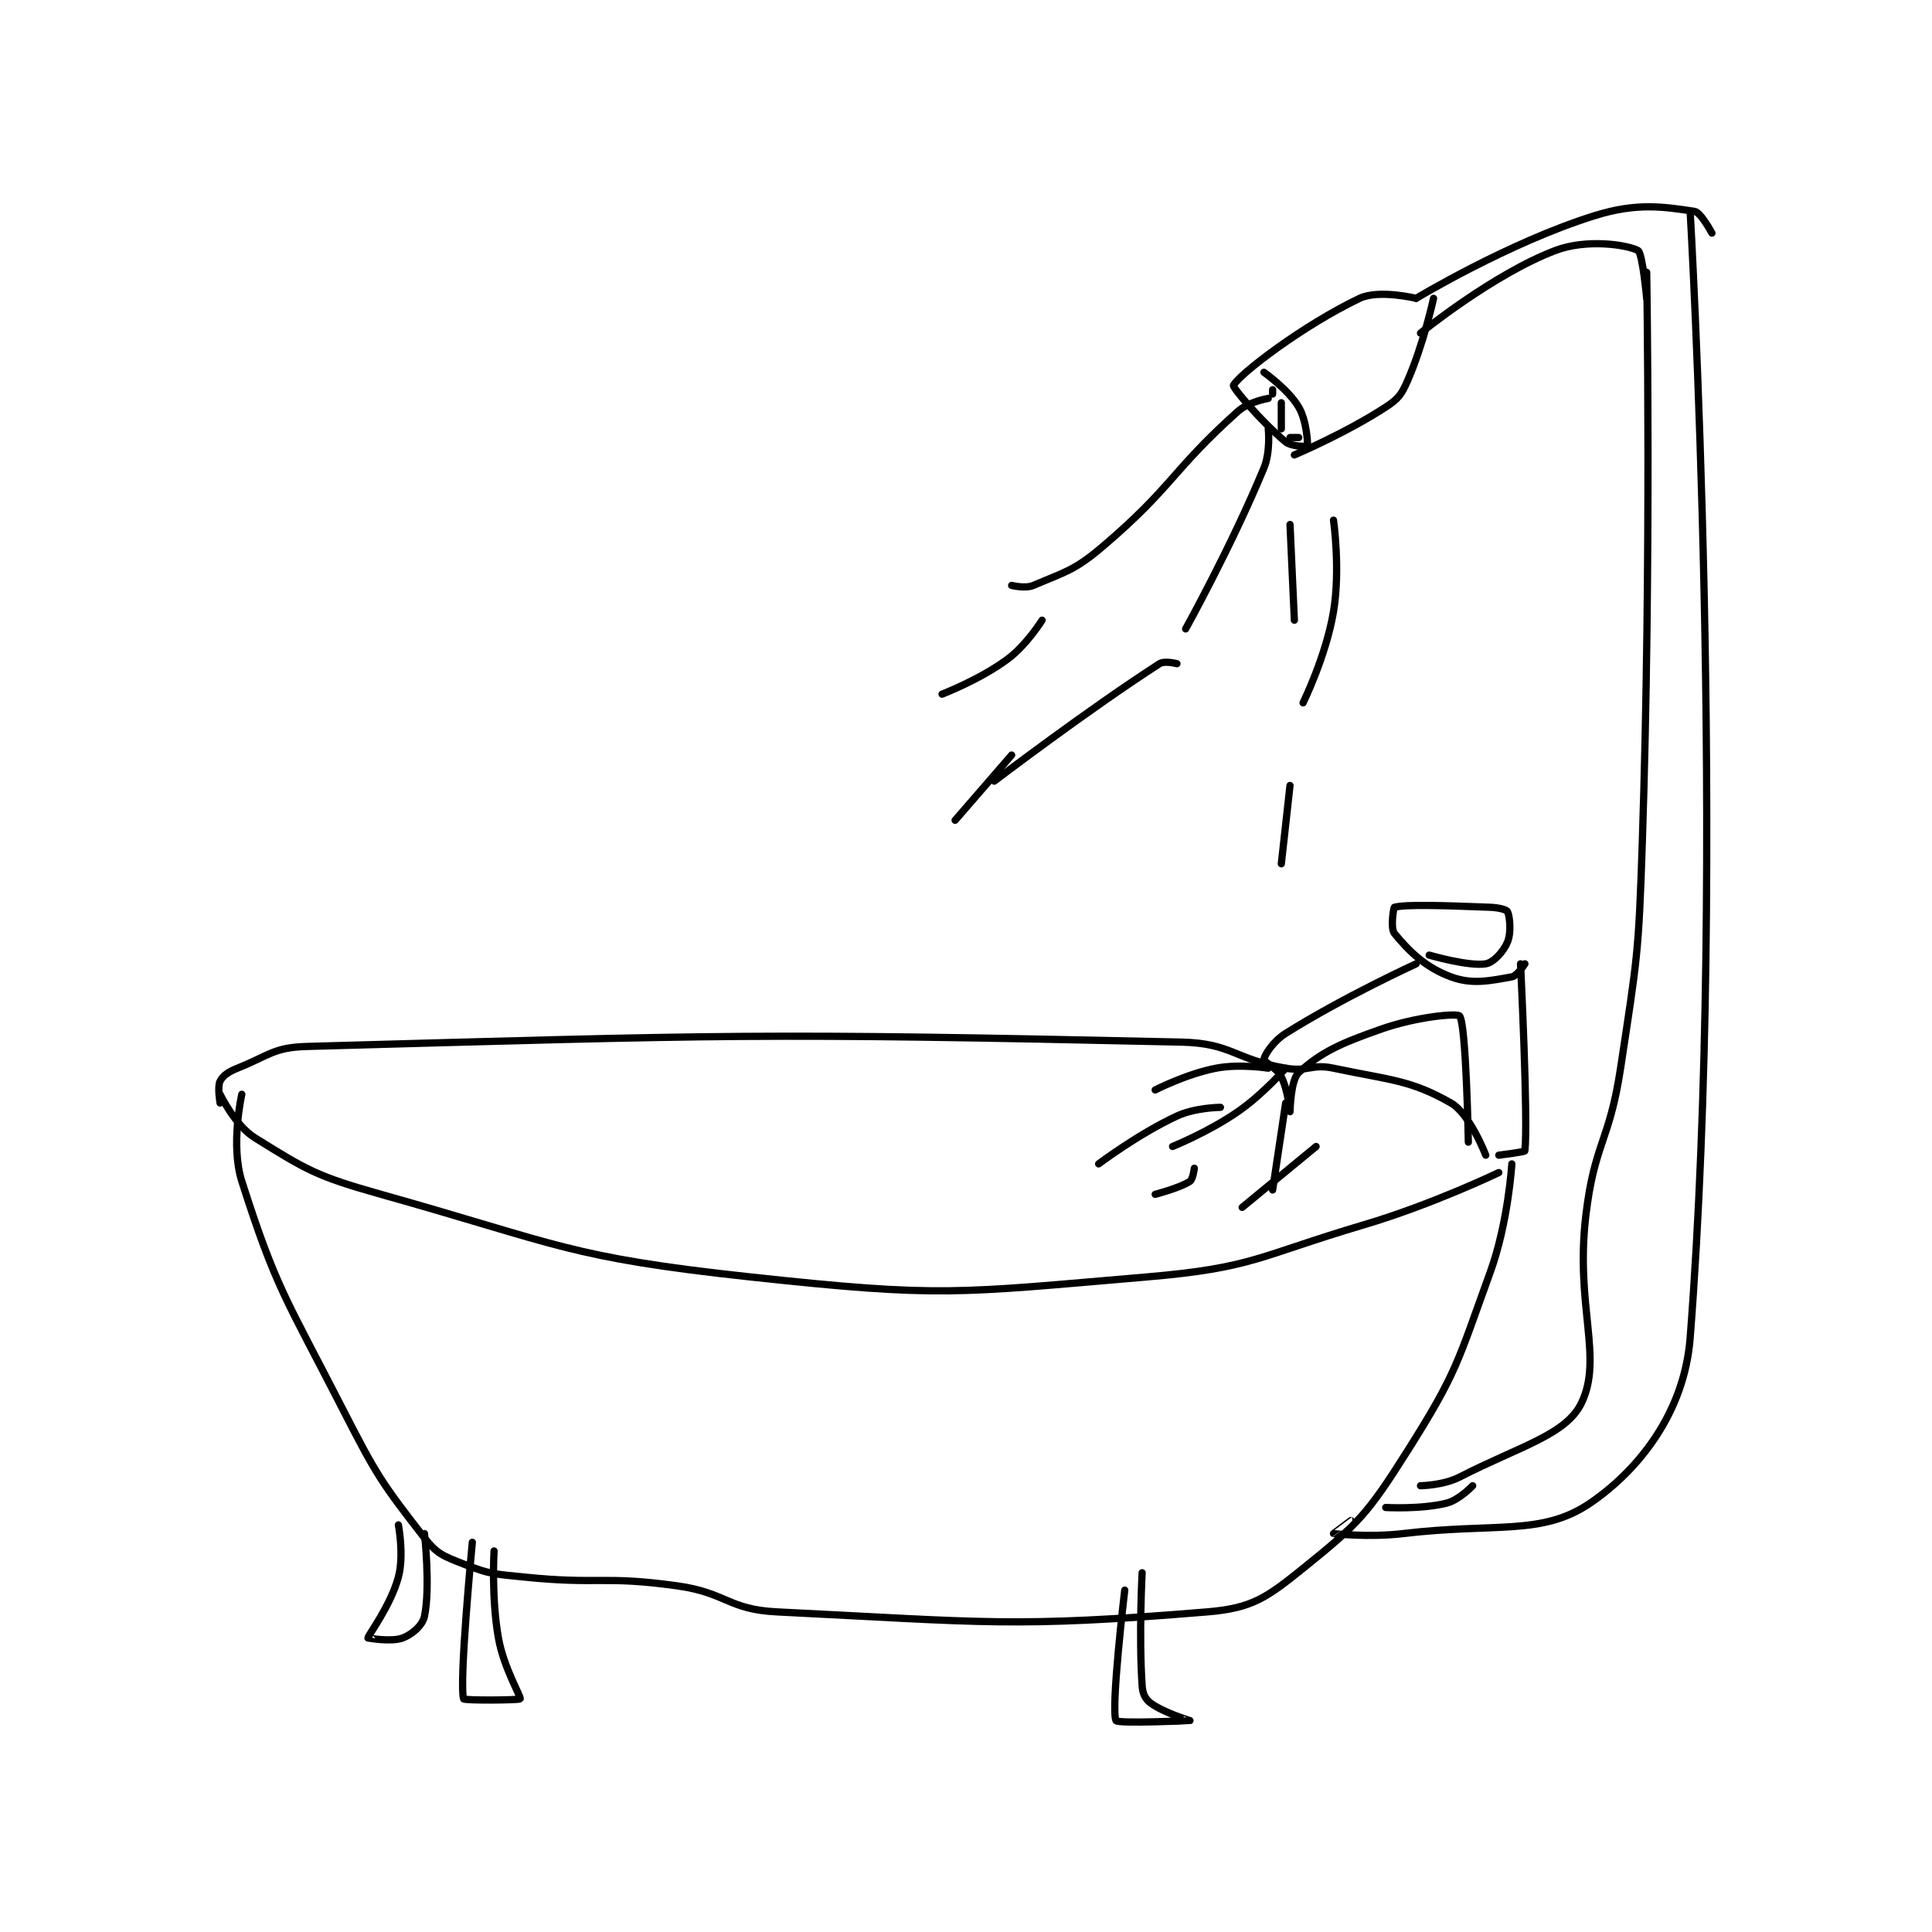 <?xml version="1.0" encoding="utf-8"?>
<!DOCTYPE svg PUBLIC "-//W3C//DTD SVG 1.1//EN" "http://www.w3.org/Graphics/SVG/1.1/DTD/svg11.dtd">
<svg viewBox="0 0 800 800" preserveAspectRatio="xMinYMin meet" xmlns="http://www.w3.org/2000/svg" version="1.1">
<g fill="none" stroke="black" stroke-linecap="round" stroke-linejoin="round" stroke-width="1.666">
<g transform="translate(91.122,87.52) scale(1.801) translate(-82,-24)">
<path id="0" d="M82 227 C82 227 85.424 234.155 90 237 C101.936 244.419 104.172 245.838 119 250 C160.025 261.516 162.006 264.466 204 269 C247.899 273.739 251.066 272.739 295 269 C319.633 266.904 320.603 264.229 345 257 C360.742 252.336 376 245 376 245 "/>
<path id="1" d="M82 229 C82 229 81.36 225.28 82 224 C82.64 222.72 83.885 221.846 86 221 C93.319 218.072 94.288 216.213 102 216 C198.062 213.344 205.658 212.837 303 215 C314.689 215.26 315.203 218.978 327 221 C332.185 221.889 332.948 219.936 338 221 C351.173 223.773 355.698 223.685 365 229 C369.377 231.501 373 241 373 241 "/>
<path id="2" d="M87 227 C87 227 84.344 238.685 87 247 C94.882 271.674 97.202 274.013 110 299 C117.972 314.565 119.065 316.226 129 329 C131.884 332.709 133.419 333.207 138 335 C144.126 337.397 145.004 337.286 152 338 C169.215 339.757 170.028 337.659 187 340 C198.464 341.581 198.754 345.447 210 346 C257.794 348.351 264.144 349.707 309 346 C319.342 345.145 322.646 342.72 331 336 C343.712 325.775 345.875 323.431 355 309 C366.47 290.861 366.519 288.572 374 268 C378.188 256.485 379 243 379 243 "/>
<path id="3" d="M140 330 C140 330 136.897 362.39 138 366 C138.124 366.405 150.824 366.308 151 366 C151.264 365.538 147.22 358.912 146 352 C144.346 342.629 145 332 145 332 "/>
<path id="4" d="M290 341 C290 341 286.736 368.473 288 371 C288.37 371.741 304.987 371.006 305 371 C305.005 370.997 299.057 369.223 296 367 C294.74 366.084 294.123 364.846 294 363 C293.226 351.388 294 337 294 337 "/>
<path id="5" d="M123 326 C123 326 124.351 332.981 123 338 C121.211 344.644 115.963 351.487 116 352 C116.002 352.022 121.461 352.976 124 352 C126.197 351.155 128.561 349.109 129 347 C130.382 340.367 129 328 129 328 "/>
<path id="6" d="M357 197 C357 197 340.319 204.628 327 213 C324.084 214.833 322.096 218.043 322 219 C321.947 219.53 324.965 220.93 326 223 C327.553 226.105 328 231 328 231 C328.006 230.999 328.11 223.71 330 222 C335.227 217.271 339.48 215.345 349 212 C357.057 209.169 366.465 208.304 367 209 C368.507 210.959 369 238 369 238 "/>
<path id="7" d="M360 195 C360 195 369.099 197.65 373 197 C374.797 196.701 377.084 194.199 378 192 C378.905 189.827 378.54 186.081 378 185 C377.768 184.537 375.957 184.075 374 184 C363.342 183.59 354.56 183.302 352 184 C351.81 184.052 351.049 188.829 352 190 C355.26 194.012 359.1 197.815 365 200 C369.945 201.832 374.054 200.873 379 200 C380.247 199.78 382 197 382 197 "/>
<path id="8" d="M381 197 C381 197 382.784 233.105 382 240 C381.969 240.27 376 241 376 241 "/>
<path id="9" d="M327 221 C327 221 321.874 226.933 316 231 C309.269 235.66 301 239 301 239 "/>
<path id="10" d="M327 229 L324 249 "/>
<path id="11" d="M323 221 C323 221 316.454 219.951 311 221 C304.2 222.308 297 226 297 226 "/>
<path id="12" d="M312 230 C312 230 306.225 230.038 302 232 C293.066 236.148 284 243 284 243 "/>
<path id="13" d="M306 244 C306 244 305.689 246.541 305 247 C302.703 248.531 297 250 297 250 "/>
<path id="14" d="M334 239 L317 253 "/>
<path id="15" d="M358 317 C358 317 363.24 316.931 367 315 C380.773 307.928 391.459 305.325 395 298 C400.042 287.568 393.567 275.813 396 255 C397.971 238.137 401.422 238.055 404 221 C407.863 195.446 408.149 194.953 409 169 C411.137 103.808 410 38 410 38 "/>
<path id="16" d="M420 24 C420 24 428.58 172.201 420 283 C418.682 300.018 408.342 313.267 397 321 C385.921 328.554 375.331 325.469 354 328 C346.213 328.924 338.075 328.019 338 328 C337.985 327.996 342 325 342 325 "/>
<path id="17" d="M350 322 C350 322 358.141 322.465 364 321 C366.878 320.281 370 317 370 317 "/>
<path id="18" d="M410 44 C410 44 409.058 33.554 408 33 C405.41 31.643 396.123 30.293 389 33 C374.672 38.445 358 52 358 52 "/>
<path id="19" d="M357 44 C357 44 378.199 31.188 398 25 C407.835 21.927 413.932 22.953 421 24 C422.466 24.217 425 29 425 29 "/>
<path id="20" d="M357 44 C357 44 348.403 41.903 344 44 C330.952 50.214 316.311 61.454 315 64 C314.744 64.497 321.464 72.441 327 77 C328.42 78.169 331.987 78.034 332 78 C332.12 77.679 331.89 72.212 330 69 C327.641 64.989 322 61 322 61 "/>
<path id="21" d="M329 80 C329 80 340.866 74.972 350 69 C352.891 67.11 353.599 66.183 355 63 C358.696 54.599 361 44 361 44 "/>
<path id="22" d="M324 66 L324 65 "/>
<path id="23" d="M326 68 L326 74 "/>
<path id="24" d="M328 76 L330 76 "/>
<path id="25" d="M323 67 C323 67 318.5 67.763 316 70 C300.835 83.569 301.029 87.358 285 101 C278.391 106.625 276.345 106.852 269 110 C267.151 110.793 264 110 264 110 "/>
<path id="26" d="M323 74 C323 74 323.566 79.209 322 83 C314.608 100.895 304 120 304 120 "/>
<path id="27" d="M328 96 L329 118 "/>
<path id="28" d="M338 95 C338 95 339.616 106.301 338 116 C336.294 126.237 331 137 331 137 "/>
<path id="29" d="M302 128 C302 128 299.166 127.251 298 128 C281.868 138.371 260 155 260 155 "/>
<path id="30" d="M264 149 L251 164 "/>
<path id="31" d="M271 118 C271 118 267.448 123.712 263 127 C256.651 131.693 248 135 248 135 "/>
<path id="32" d="M328 156 L326 174 "/>
</g>
</g>
</svg>
